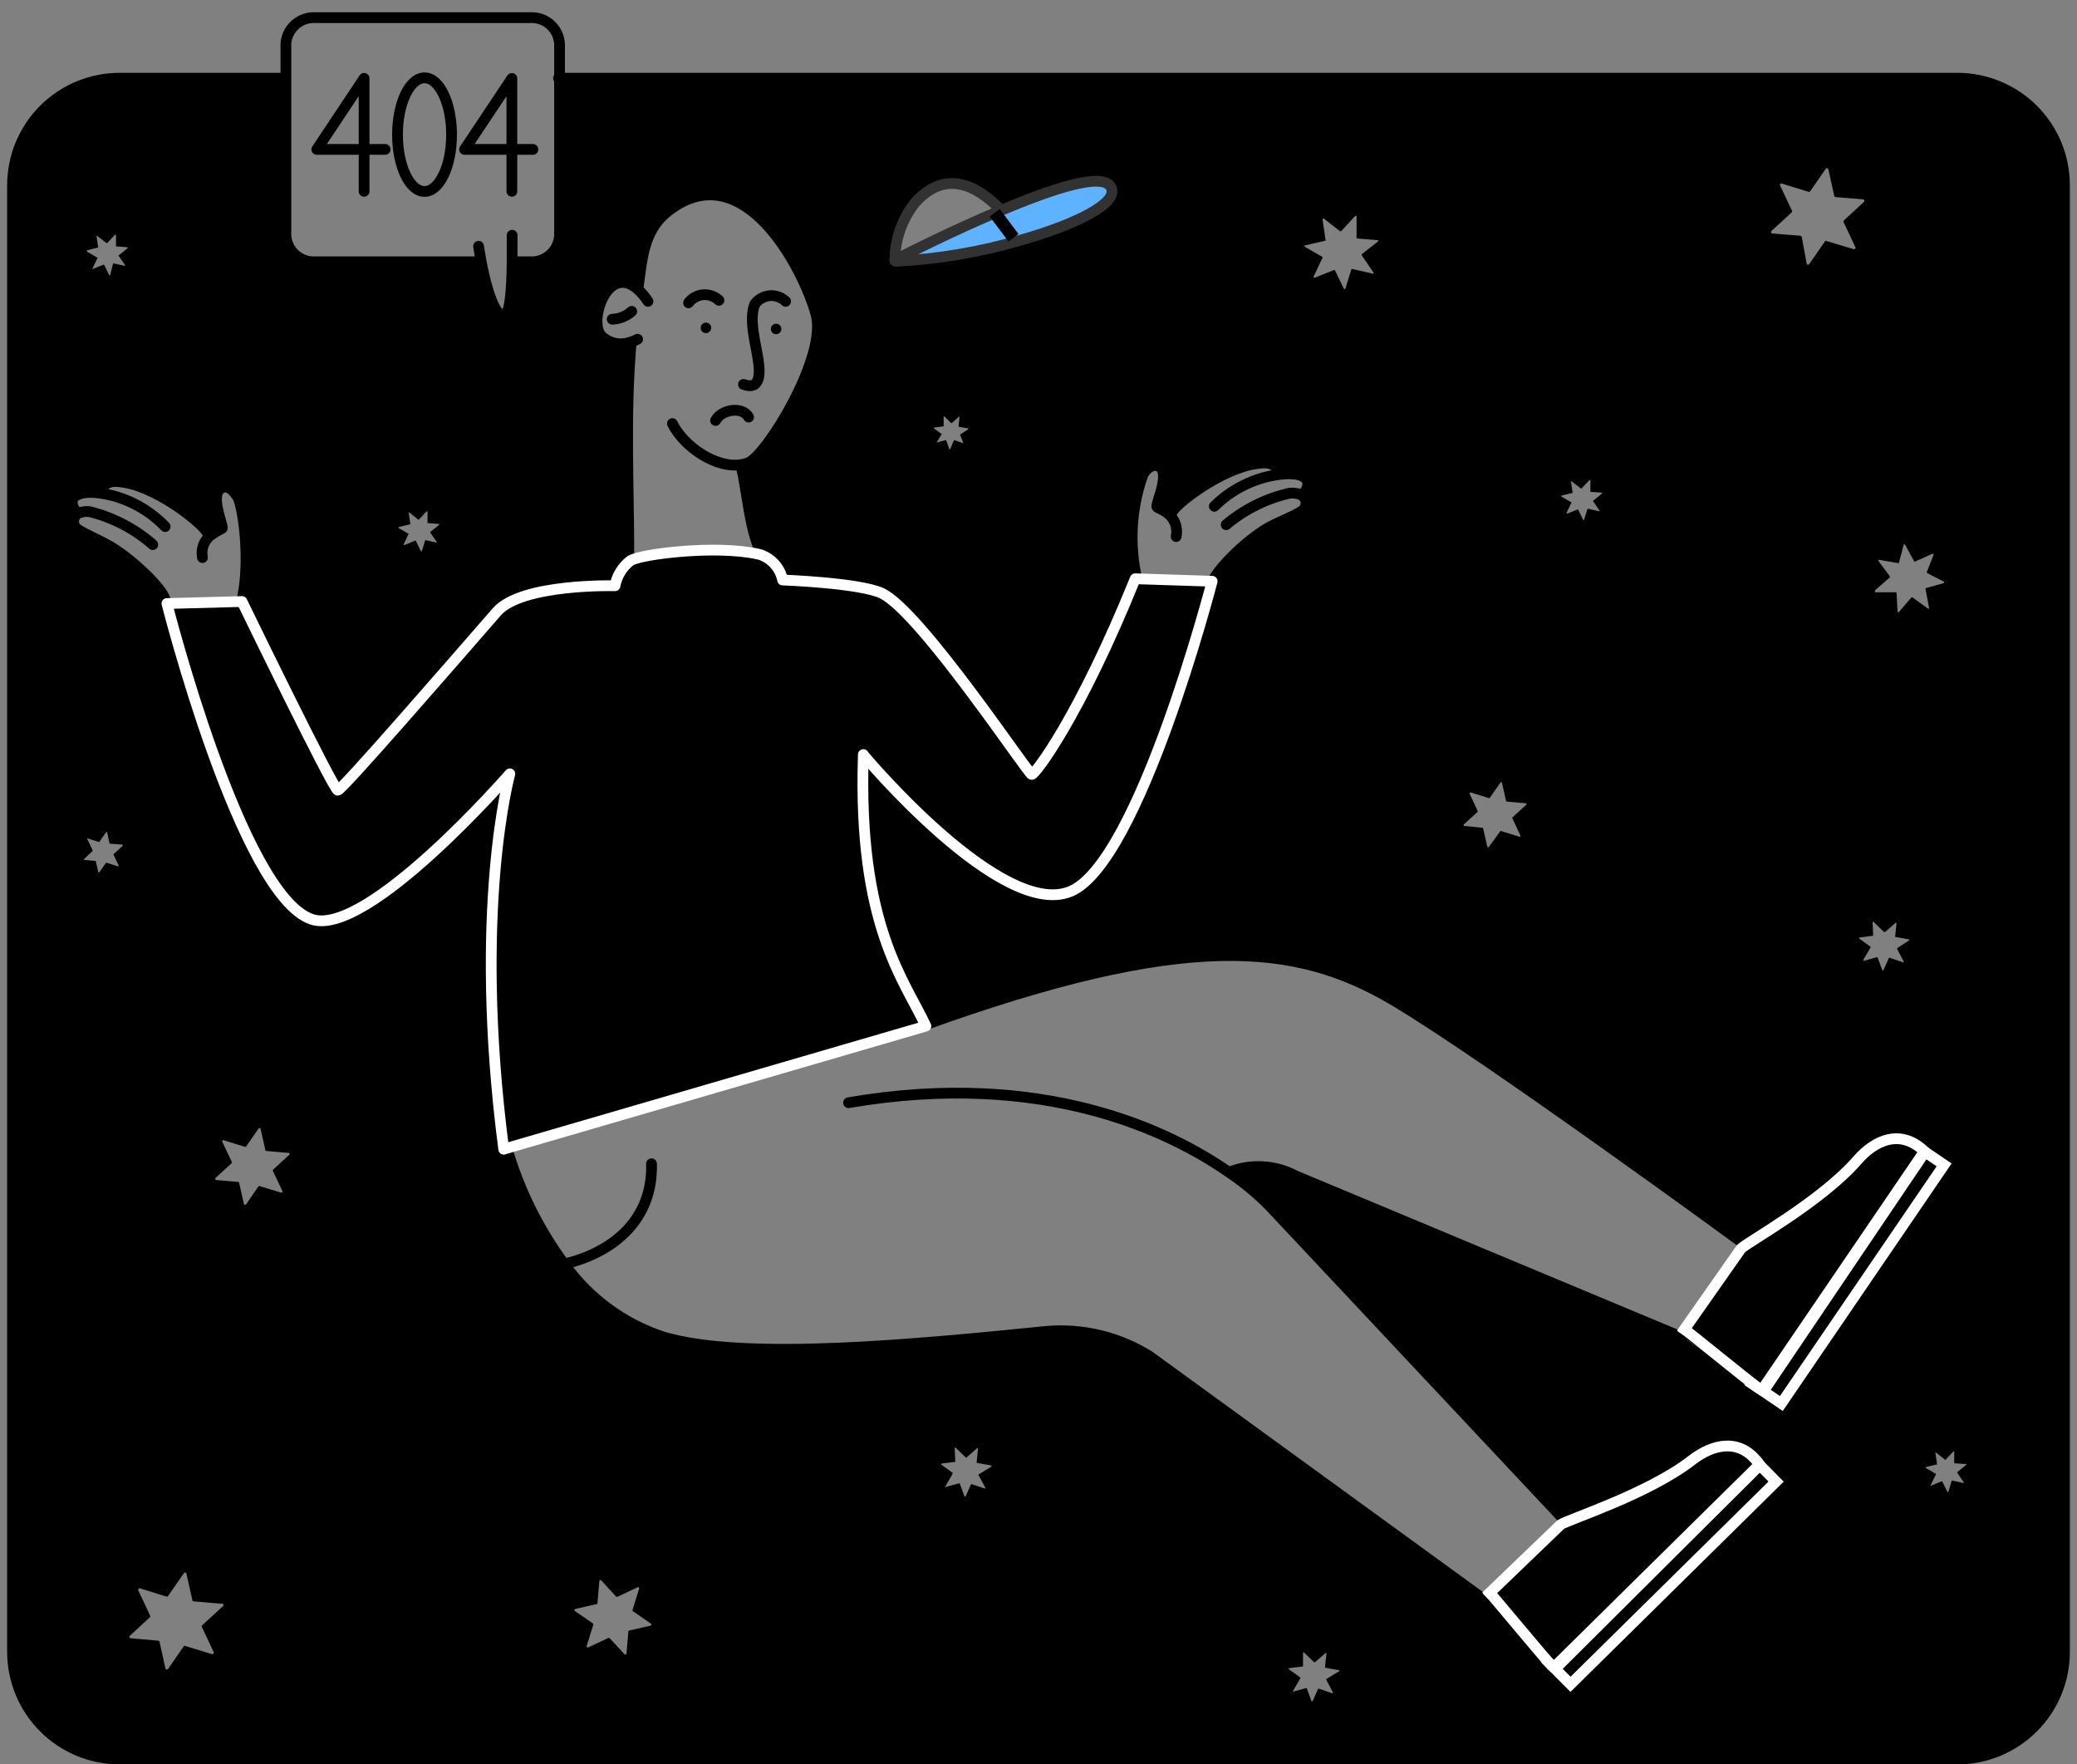<svg width="166" height="141" viewBox="0 0 166 141" fill="none" xmlns="http://www.w3.org/2000/svg">
<rect x="0" y="0" width="166" height="141" fill="#808080" stroke="none"/>
<path d="M156.44 6.25H44.72V18.83C44.684 19.416 44.418 19.965 43.98 20.356C43.542 20.747 42.967 20.95 42.38 20.92H40.93C40.93 22.99 40.75 25.76 40.02 25.2C39.29 24.64 38.72 22.32 38.45 20.89H38.23H25.23C24.642 20.923 24.064 20.721 23.624 20.33C23.183 19.938 22.916 19.388 22.88 18.8V6.25H9.56C8.435 6.25 7.321 6.472 6.282 6.903C5.243 7.333 4.299 7.965 3.504 8.761C2.709 9.557 2.078 10.502 1.649 11.541C1.219 12.581 0.999 13.695 1 14.82V132C1 134.273 1.903 136.453 3.51 138.06C5.117 139.667 7.297 140.57 9.57 140.57H156.44C158.711 140.567 160.888 139.663 162.493 138.056C164.098 136.449 165 134.271 165 132V14.82C165.001 13.695 164.781 12.581 164.351 11.541C163.922 10.502 163.291 9.557 162.496 8.761C161.701 7.965 160.757 7.333 159.718 6.903C158.679 6.472 157.565 6.25 156.44 6.25ZM149.9 47.14L151.04 46.14C151.049 46.127 151.054 46.111 151.054 46.095C151.054 46.079 151.049 46.063 151.04 46.05L150.14 44.84C150.13 44.831 150.124 44.818 150.123 44.805C150.121 44.791 150.124 44.778 150.131 44.766C150.138 44.755 150.148 44.746 150.161 44.741C150.173 44.736 150.187 44.736 150.2 44.74L151.69 45C151.7 45.007 151.712 45.011 151.725 45.011C151.738 45.011 151.75 45.007 151.76 45L152.15 43.53C152.155 43.519 152.162 43.51 152.172 43.504C152.182 43.497 152.193 43.494 152.205 43.494C152.217 43.494 152.228 43.497 152.238 43.504C152.248 43.51 152.255 43.519 152.26 43.53L152.99 44.87C153.001 44.88 153.015 44.885 153.03 44.885C153.045 44.885 153.059 44.88 153.07 44.87L154.45 44.25C154.462 44.246 154.474 44.246 154.486 44.248C154.498 44.251 154.509 44.256 154.518 44.264C154.527 44.272 154.534 44.283 154.538 44.294C154.541 44.306 154.542 44.318 154.54 44.33L154 45.7C154 45.7 154 45.76 154 45.78L155.35 46.48C155.36 46.486 155.369 46.495 155.375 46.505C155.381 46.516 155.384 46.528 155.384 46.54C155.384 46.552 155.381 46.564 155.375 46.575C155.369 46.585 155.36 46.594 155.35 46.6L153.89 47.01C153.89 47.01 153.89 47.01 153.89 47.08L154.18 48.57C154.184 48.583 154.184 48.597 154.179 48.609C154.174 48.622 154.165 48.632 154.154 48.639C154.142 48.646 154.129 48.649 154.115 48.647C154.102 48.646 154.089 48.64 154.08 48.63L152.85 47.74C152.839 47.73 152.825 47.725 152.81 47.725C152.795 47.725 152.781 47.73 152.77 47.74L151.77 48.9C151.765 48.911 151.758 48.92 151.748 48.926C151.738 48.933 151.727 48.936 151.715 48.936C151.703 48.936 151.692 48.933 151.682 48.926C151.672 48.92 151.665 48.911 151.66 48.9L151.58 47.39C151.58 47.374 151.574 47.359 151.562 47.348C151.551 47.336 151.536 47.33 151.52 47.33H150.01C149.985 47.345 149.955 47.349 149.927 47.341C149.899 47.334 149.875 47.315 149.86 47.29C149.845 47.265 149.841 47.235 149.849 47.207C149.856 47.179 149.875 47.155 149.9 47.14ZM149.78 73.71L150.59 74.49C150.59 74.49 150.59 74.49 150.65 74.49L151.5 73.75H151.58L151.46 74.87L152.57 75.07C152.578 75.074 152.586 75.081 152.591 75.088C152.596 75.096 152.598 75.106 152.598 75.115C152.598 75.124 152.596 75.134 152.591 75.142C152.586 75.15 152.578 75.156 152.57 75.16L151.62 75.77V75.83L152.15 76.83C152.15 76.83 152.15 76.91 152.09 76.9L151.03 76.54H150.97L150.53 77.54C150.53 77.54 150.45 77.54 150.44 77.54L150.05 76.48L148.96 76.79L148.91 76.72L149.5 75.72C149.5 75.72 149.5 75.72 149.5 75.66L148.59 75V74.92L149.71 74.78L149.66 73.65L149.78 73.71ZM141.58 18.46L143.21 16.96C143.222 16.939 143.229 16.915 143.229 16.89C143.229 16.865 143.222 16.841 143.21 16.82L142.27 14.82C142.26 14.8 142.257 14.778 142.26 14.756C142.264 14.734 142.273 14.713 142.289 14.697C142.304 14.681 142.323 14.669 142.345 14.665C142.367 14.66 142.389 14.662 142.41 14.67L144.52 15.32C144.539 15.334 144.562 15.341 144.585 15.341C144.608 15.341 144.631 15.334 144.65 15.32L145.91 13.5C145.92 13.481 145.936 13.466 145.954 13.455C145.973 13.444 145.994 13.438 146.015 13.438C146.036 13.438 146.057 13.444 146.076 13.455C146.094 13.466 146.11 13.481 146.12 13.5L146.6 15.66C146.609 15.684 146.623 15.704 146.643 15.72C146.662 15.736 146.685 15.746 146.71 15.75L148.91 15.93C148.932 15.933 148.952 15.942 148.968 15.956C148.985 15.97 148.998 15.988 149.005 16.009C149.012 16.029 149.014 16.052 149.009 16.073C149.005 16.094 148.995 16.114 148.98 16.13L147.35 17.63C147.339 17.65 147.333 17.672 147.333 17.695C147.333 17.718 147.339 17.74 147.35 17.76L148.29 19.76C148.3 19.78 148.303 19.802 148.3 19.824C148.296 19.846 148.287 19.867 148.271 19.883C148.256 19.899 148.237 19.91 148.215 19.915C148.193 19.92 148.171 19.918 148.15 19.91L146 19.27C145.981 19.256 145.958 19.249 145.935 19.249C145.912 19.249 145.889 19.256 145.87 19.27L144.61 21.09C144.6 21.109 144.584 21.124 144.566 21.135C144.547 21.146 144.526 21.152 144.505 21.152C144.484 21.152 144.463 21.146 144.444 21.135C144.426 21.124 144.41 21.109 144.4 21.09L144 18.93C143.991 18.907 143.977 18.886 143.957 18.87C143.938 18.854 143.915 18.844 143.89 18.84L141.69 18.66C141.665 18.665 141.639 18.662 141.616 18.651C141.593 18.64 141.575 18.622 141.562 18.6C141.55 18.578 141.545 18.552 141.548 18.527C141.552 18.502 141.563 18.479 141.58 18.46ZM124.78 39.61L125.69 39.39L125.55 38.46C125.55 38.46 125.55 38.46 125.61 38.46L126.35 39.04H126.4L127.04 38.36H127.11V39.3L128.04 39.37V39.44L127.31 40.03L127.84 40.8V40.86L126.93 40.66C126.93 40.66 126.93 40.66 126.88 40.66L126.6 41.55H126.53L126.12 40.7L125.25 41.05C125.25 41.05 125.19 41.05 125.2 40.99L125.6 40.15L124.79 39.68C124.79 39.68 124.74 39.61 124.78 39.61ZM117 65.88L118.09 64.88C118.099 64.867 118.104 64.851 118.104 64.835C118.104 64.819 118.099 64.803 118.09 64.79L117.46 63.44C117.454 63.426 117.452 63.412 117.454 63.397C117.456 63.383 117.462 63.369 117.472 63.358C117.481 63.346 117.493 63.338 117.507 63.333C117.521 63.328 117.536 63.327 117.55 63.33L118.97 63.77C118.983 63.779 118.999 63.784 119.015 63.784C119.031 63.784 119.047 63.779 119.06 63.77L119.91 62.55C119.915 62.537 119.924 62.526 119.936 62.518C119.947 62.51 119.961 62.506 119.975 62.506C119.989 62.506 120.003 62.51 120.014 62.518C120.026 62.526 120.035 62.537 120.04 62.55L120.37 64C120.375 64.015 120.384 64.029 120.397 64.04C120.409 64.05 120.424 64.057 120.44 64.06L121.92 64.19C121.937 64.185 121.955 64.187 121.97 64.195C121.986 64.203 121.998 64.216 122.004 64.232C122.01 64.249 122.01 64.266 122.004 64.283C121.997 64.299 121.985 64.312 121.97 64.32L120.88 65.32C120.871 65.333 120.866 65.349 120.866 65.365C120.866 65.381 120.871 65.397 120.88 65.41L121.51 66.76C121.518 66.773 121.522 66.788 121.52 66.803C121.519 66.818 121.513 66.833 121.503 66.844C121.492 66.855 121.479 66.863 121.464 66.866C121.449 66.869 121.434 66.867 121.42 66.86L120 66.42C119.987 66.411 119.971 66.406 119.955 66.406C119.939 66.406 119.923 66.411 119.91 66.42L119 67.67C118.995 67.683 118.986 67.694 118.974 67.702C118.963 67.71 118.949 67.714 118.935 67.714C118.921 67.714 118.907 67.71 118.896 67.702C118.884 67.694 118.875 67.683 118.87 67.67L118.54 66.21C118.533 66.195 118.524 66.183 118.512 66.172C118.5 66.162 118.485 66.154 118.47 66.15L117 66C116.991 65.993 116.985 65.983 116.98 65.973C116.975 65.963 116.973 65.951 116.973 65.94C116.973 65.929 116.975 65.917 116.98 65.907C116.985 65.897 116.991 65.888 117 65.88ZM104.35 19.6L105.94 19.23C105.949 19.221 105.954 19.208 105.954 19.195C105.954 19.182 105.949 19.169 105.94 19.16L105.7 17.54C105.697 17.526 105.699 17.512 105.704 17.499C105.71 17.486 105.719 17.475 105.731 17.468C105.743 17.46 105.757 17.456 105.771 17.456C105.785 17.457 105.799 17.462 105.81 17.47L107.09 18.47C107.104 18.481 107.122 18.488 107.14 18.488C107.158 18.488 107.176 18.481 107.19 18.47L108.3 17.27C108.306 17.26 108.315 17.251 108.326 17.245C108.336 17.239 108.348 17.236 108.36 17.236C108.372 17.236 108.384 17.239 108.394 17.245C108.405 17.251 108.414 17.26 108.42 17.27V19C108.422 19.017 108.431 19.032 108.444 19.043C108.457 19.054 108.473 19.06 108.49 19.06L110.12 19.19C110.13 19.196 110.139 19.205 110.145 19.215C110.151 19.226 110.154 19.238 110.154 19.25C110.154 19.262 110.151 19.274 110.145 19.285C110.139 19.295 110.13 19.304 110.12 19.31L108.84 20.31C108.829 20.324 108.822 20.342 108.822 20.36C108.822 20.378 108.829 20.396 108.84 20.41L109.76 21.76C109.767 21.765 109.772 21.77 109.776 21.777C109.781 21.784 109.784 21.791 109.785 21.799C109.786 21.807 109.786 21.815 109.785 21.823C109.783 21.831 109.78 21.838 109.775 21.845C109.77 21.852 109.765 21.857 109.758 21.861C109.751 21.866 109.743 21.869 109.736 21.87C109.728 21.872 109.72 21.871 109.712 21.87C109.704 21.868 109.697 21.865 109.69 21.86L108.09 21.5C108.078 21.494 108.064 21.491 108.05 21.491C108.036 21.491 108.022 21.494 108.01 21.5L107.53 23.06C107.525 23.073 107.516 23.084 107.504 23.092C107.493 23.1 107.479 23.104 107.465 23.104C107.451 23.104 107.437 23.1 107.426 23.092C107.414 23.084 107.405 23.073 107.4 23.06L106.69 21.59C106.677 21.581 106.661 21.576 106.645 21.576C106.629 21.576 106.613 21.581 106.6 21.59L105.08 22.19C105.066 22.197 105.051 22.199 105.036 22.196C105.021 22.193 105.008 22.185 104.997 22.174C104.987 22.163 104.981 22.148 104.98 22.133C104.978 22.118 104.982 22.103 104.99 22.09L105.69 20.62C105.696 20.614 105.702 20.607 105.705 20.6C105.709 20.592 105.71 20.584 105.71 20.575C105.71 20.567 105.709 20.558 105.705 20.55C105.702 20.543 105.696 20.536 105.69 20.53L104.27 19.71C104.26 19.698 104.254 19.683 104.253 19.667C104.253 19.652 104.258 19.636 104.267 19.624C104.276 19.611 104.289 19.602 104.304 19.597C104.319 19.593 104.335 19.594 104.35 19.6ZM73.13 16.2C75.44 13.62 77.92 14.61 80.02 16.81C84.1 15.1 88.21 13.76 88.83 14.97C89.45 16.18 86.11 17.89 81.83 19.14C78.503 20.134 75.068 20.722 71.6 20.89C71.585 20.893 71.57 20.89 71.556 20.884C71.543 20.877 71.532 20.866 71.525 20.852C71.519 20.839 71.516 20.824 71.519 20.809C71.522 20.794 71.529 20.78 71.54 20.77C71.55 19.113 72.109 17.506 73.13 16.2ZM77 35.42L76.25 35.17L75.94 35.9H75.88L75.61 35.16L74.85 35.37L75.27 34.69L74.63 34.23V34.17L75.42 34.07V33.28C75.42 33.28 75.42 33.28 75.48 33.28L76.04 33.83L76.63 33.31H76.69L76.61 34.1L77.39 34.24C77.39 34.24 77.39 34.29 77.39 34.3L76.73 34.73L77 35.42ZM31.89 42.11L32.8 41.89L32.66 40.96C32.66 40.96 32.66 40.9 32.72 40.96L33.46 41.54L34.1 40.86H34.17V41.8L35.1 41.87V41.94L34.37 42.53L34.9 43.3V43.36L33.99 43.16L33.71 44.06H33.64L33.23 43.21C33.23 43.21 33.23 43.21 33.18 43.21L32.31 43.56C32.31 43.56 32.25 43.56 32.26 43.5L32.66 42.66L31.85 42.19C31.85 42.19 31.85 42.11 31.89 42.11ZM6.94 20L7.85 19.78L7.71 18.85C7.71 18.85 7.71 18.85 7.77 18.85L8.51 19.43C8.51 19.43 8.51 19.43 8.56 19.43L9.2 18.75H9.27V19.69L10.2 19.76V19.83L9.47 20.42L10 21.19V21.25L9.09 21.05C9.09 21.05 9.09 21.05 9.04 21.05L8.8 22H8.73L8.32 21.15H8.27L7.4 21.5C7.4 21.5 7.34 21.5 7.4 21.44L7.8 20.6L6.99 20.13C6.99 20.13 6.9 20 6.94 20ZM9.77 67.63L9.08 68.26C9.076 68.269 9.073 68.28 9.073 68.29C9.073 68.3 9.076 68.311 9.08 68.32L9.48 69.16C9.484 69.169 9.486 69.179 9.485 69.189C9.484 69.198 9.48 69.207 9.473 69.215C9.467 69.222 9.458 69.228 9.449 69.231C9.439 69.233 9.429 69.233 9.42 69.23L8.53 68.95C8.53 68.95 8.53 68.95 8.47 68.95L7.94 69.71H7.86L7.65 68.8L6.72 68.72V68.64L7.4 68.01V67.95L7.01 67.11C6.995 67.111 6.981 67.107 6.97 67.097C6.958 67.088 6.951 67.075 6.95 67.06C6.949 67.045 6.953 67.031 6.963 67.02C6.972 67.008 6.985 67.001 7 67L7.89 67.28C7.89 67.28 7.89 67.28 7.94 67.28L8.47 66.51C8.474 66.501 8.48 66.494 8.488 66.489C8.496 66.484 8.506 66.482 8.515 66.482C8.524 66.482 8.534 66.484 8.542 66.489C8.55 66.494 8.556 66.501 8.56 66.51L8.76 67.42L9.69 67.49C9.707 67.479 9.728 67.476 9.748 67.481C9.767 67.485 9.784 67.498 9.795 67.515C9.806 67.532 9.809 67.553 9.804 67.573C9.8 67.592 9.787 67.609 9.77 67.62V67.63ZM17.77 128.4L16.14 129.9C16.128 129.919 16.121 129.942 16.121 129.965C16.121 129.988 16.128 130.011 16.14 130.03L17.08 132.03C17.088 132.05 17.09 132.073 17.086 132.094C17.082 132.116 17.073 132.136 17.058 132.152C17.044 132.169 17.025 132.181 17.005 132.188C16.984 132.194 16.961 132.195 16.94 132.19L14.83 131.54C14.811 131.526 14.788 131.519 14.765 131.519C14.742 131.519 14.719 131.526 14.7 131.54L13.44 133.36C13.43 133.379 13.414 133.394 13.396 133.405C13.377 133.416 13.356 133.422 13.335 133.422C13.314 133.422 13.293 133.416 13.274 133.405C13.256 133.394 13.24 133.379 13.23 133.36L12.75 131.2C12.742 131.176 12.728 131.155 12.708 131.139C12.689 131.123 12.665 131.113 12.64 131.11L10.44 130.92C10.418 130.919 10.398 130.912 10.38 130.899C10.363 130.886 10.35 130.868 10.342 130.848C10.335 130.828 10.333 130.806 10.338 130.785C10.343 130.764 10.354 130.745 10.37 130.73L11.99 129.23C12.005 129.21 12.012 129.185 12.012 129.16C12.012 129.135 12.005 129.11 11.99 129.09L11.05 127.09C11.042 127.07 11.04 127.047 11.044 127.026C11.047 127.004 11.057 126.984 11.072 126.968C11.086 126.951 11.105 126.939 11.126 126.932C11.146 126.926 11.169 126.925 11.19 126.93L13.3 127.59C13.324 127.598 13.35 127.597 13.374 127.588C13.398 127.579 13.417 127.562 13.43 127.54L14.69 125.73C14.699 125.711 14.713 125.695 14.731 125.683C14.748 125.672 14.769 125.666 14.79 125.666C14.811 125.666 14.832 125.672 14.849 125.683C14.867 125.695 14.881 125.711 14.89 125.73L15.38 127.89C15.388 127.913 15.403 127.933 15.423 127.947C15.442 127.961 15.466 127.969 15.49 127.97L17.69 128.16C17.721 128.147 17.755 128.146 17.786 128.158C17.817 128.171 17.842 128.195 17.855 128.225C17.868 128.256 17.869 128.29 17.857 128.321C17.845 128.352 17.82 128.377 17.79 128.39L17.77 128.4ZM23.11 92.29L21.82 93.48C21.808 93.496 21.801 93.515 21.801 93.535C21.801 93.555 21.808 93.574 21.82 93.59L22.57 95.18C22.58 95.196 22.584 95.215 22.582 95.234C22.581 95.252 22.574 95.27 22.561 95.284C22.549 95.299 22.533 95.309 22.515 95.313C22.497 95.318 22.477 95.317 22.46 95.31L20.78 94.79C20.763 94.78 20.744 94.775 20.725 94.775C20.706 94.775 20.687 94.78 20.67 94.79L19.67 96.24C19.661 96.254 19.648 96.266 19.634 96.275C19.619 96.283 19.602 96.287 19.585 96.287C19.568 96.287 19.551 96.283 19.536 96.275C19.521 96.266 19.509 96.254 19.5 96.24L19.11 94.52C19.108 94.501 19.098 94.483 19.083 94.47C19.069 94.457 19.05 94.45 19.03 94.45L17.28 94.3C17.263 94.297 17.247 94.289 17.234 94.278C17.221 94.267 17.211 94.253 17.205 94.237C17.199 94.221 17.197 94.203 17.2 94.186C17.203 94.169 17.209 94.153 17.22 94.14L18.52 92.95C18.53 92.933 18.535 92.914 18.535 92.895C18.535 92.876 18.53 92.857 18.52 92.84L17.77 91.25C17.76 91.234 17.756 91.215 17.758 91.197C17.759 91.178 17.766 91.16 17.779 91.146C17.791 91.131 17.807 91.121 17.825 91.117C17.843 91.112 17.863 91.113 17.88 91.12L19.56 91.64C19.575 91.65 19.592 91.655 19.61 91.655C19.628 91.655 19.645 91.65 19.66 91.64L20.66 90.19C20.668 90.175 20.679 90.163 20.693 90.154C20.707 90.146 20.724 90.141 20.74 90.141C20.756 90.141 20.773 90.146 20.787 90.154C20.801 90.163 20.812 90.175 20.82 90.19L21.21 91.91C21.212 91.929 21.222 91.947 21.237 91.96C21.251 91.973 21.27 91.98 21.29 91.98L23.05 92.13C23.069 92.127 23.087 92.13 23.104 92.138C23.121 92.147 23.134 92.16 23.143 92.177C23.152 92.193 23.155 92.212 23.153 92.23C23.151 92.249 23.143 92.266 23.13 92.28L23.11 92.29ZM52 129.91L50.29 130.3C50.271 130.302 50.253 130.312 50.24 130.327C50.227 130.341 50.22 130.36 50.22 130.38L50.07 132.14C50.069 132.158 50.062 132.175 50.051 132.19C50.04 132.204 50.024 132.214 50.007 132.22C49.99 132.225 49.971 132.225 49.954 132.22C49.937 132.215 49.921 132.204 49.91 132.19L48.71 130.9C48.696 130.889 48.678 130.882 48.66 130.882C48.642 130.882 48.624 130.889 48.61 130.9L47.01 131.65C46.994 131.656 46.977 131.658 46.96 131.655C46.943 131.652 46.928 131.645 46.915 131.633C46.903 131.621 46.894 131.607 46.889 131.59C46.885 131.574 46.885 131.556 46.89 131.54L47.41 129.85C47.419 129.835 47.423 129.818 47.423 129.8C47.423 129.782 47.419 129.765 47.41 129.75L45.96 128.75C45.942 128.744 45.927 128.732 45.916 128.717C45.905 128.702 45.9 128.684 45.9 128.665C45.9 128.646 45.905 128.628 45.916 128.613C45.927 128.598 45.942 128.586 45.96 128.58L47.68 128.19C47.699 128.188 47.717 128.178 47.73 128.163C47.743 128.149 47.75 128.13 47.75 128.11L47.9 126.36C47.899 126.341 47.904 126.322 47.915 126.307C47.925 126.291 47.941 126.279 47.958 126.272C47.976 126.266 47.995 126.265 48.014 126.27C48.032 126.275 48.048 126.285 48.06 126.3L49.25 127.6C49.267 127.607 49.286 127.611 49.305 127.611C49.324 127.611 49.343 127.607 49.36 127.6L50.95 126.85C50.966 126.84 50.985 126.836 51.004 126.838C51.022 126.839 51.04 126.846 51.054 126.859C51.069 126.871 51.079 126.887 51.083 126.905C51.088 126.923 51.087 126.943 51.08 126.96L50.56 128.64C50.549 128.654 50.542 128.672 50.542 128.69C50.542 128.708 50.549 128.726 50.56 128.74L52.01 129.74C52.027 129.747 52.042 129.759 52.052 129.775C52.062 129.791 52.067 129.81 52.066 129.829C52.065 129.847 52.058 129.865 52.046 129.88C52.034 129.894 52.018 129.905 52 129.91ZM79.21 117.22L78.21 117.83C78.21 117.83 78.21 117.83 78.21 117.89L78.75 118.89C78.75 118.89 78.75 118.97 78.69 118.95L77.62 118.59L77.17 119.59C77.17 119.59 77.1 119.59 77.09 119.59L76.7 118.54H76.64L75.56 118.84C75.56 118.84 75.48 118.84 75.56 118.77L76.14 117.77V117.7L75.23 117.04V116.96L76.35 116.82L76.3 115.69H76.38L77.18 116.47C77.19 116.477 77.202 116.481 77.215 116.481C77.228 116.481 77.24 116.477 77.25 116.47L78.1 115.72C78.1 115.72 78.18 115.72 78.17 115.72L78.06 116.84C78.056 116.849 78.053 116.86 78.053 116.87C78.053 116.88 78.056 116.891 78.06 116.9L79.17 117.1C79.17 117.1 79.28 117.2 79.25 117.22H79.21ZM107 133.57L106 134.18V134.24L106.53 135.24C106.534 135.249 106.536 135.259 106.535 135.268C106.534 135.278 106.53 135.287 106.523 135.295C106.517 135.302 106.508 135.308 106.499 135.311C106.489 135.313 106.479 135.313 106.47 135.31L105.41 134.95H105.35L104.91 135.95C104.91 135.95 104.83 135.95 104.82 135.95L104.43 134.89L103.34 135.19V135.12L103.93 134.12V134.06L103.02 133.4C103.012 133.396 103.004 133.39 102.999 133.382C102.994 133.374 102.992 133.364 102.992 133.355C102.992 133.346 102.994 133.336 102.999 133.328C103.004 133.32 103.012 133.314 103.02 133.31L104.14 133.17V132.05H104.22L105.03 132.84C105.03 132.84 105.03 132.84 105.09 132.84L105.94 132.1H106.02L105.9 133.22V133.27L107.01 133.47C107.023 133.471 107.035 133.478 107.044 133.488C107.052 133.498 107.056 133.512 107.055 133.525C107.054 133.538 107.047 133.55 107.037 133.559C107.027 133.567 107.013 133.571 107 133.57ZM140.91 111.18L140.83 111.12C140.25 110.71 137.97 109.19 134.52 106.88H134.41L103.53 94C102.73 93.575 101.848 93.327 100.944 93.273C100.04 93.22 99.134 93.362 98.29 93.69V93.75C99.466 94.54 100.558 95.448 101.55 96.46L125.17 121.63L118.86 128L91.81 108.34C89.35 106.815 86.462 106.131 83.58 106.39C73.4 107.39 59.58 108.78 52.99 106.83C49.831 105.787 47.083 103.77 45.14 101.07C43.063 98.271 41.498 95.126 40.52 91.78V91.72L40.27 91.8C37.74 72.59 40.76 61.8 40.76 61.8C40.76 61.8 29.3 75 24.88 73.46C19.23 71.54 13 48 13 48H13.14V47.84C12.88 46.99 10.71 44.84 8.84 43.69C7.84 43.11 6.78 42.69 6.17 42.28C6.069 42.209 5.986 42.115 5.929 42.005C5.872 41.895 5.843 41.774 5.843 41.65C5.843 41.526 5.872 41.405 5.929 41.295C5.986 41.185 6.069 41.091 6.17 41.02L6.05 40.85C5.924 40.736 5.83 40.591 5.776 40.43C5.722 40.269 5.709 40.097 5.74 39.93C5.93 39.35 6.87 39.21 8.04 39.4V39.17C8.31 38.23 9.45 38.46 9.96 38.55C12.71 39.05 16.31 41.95 16.51 42.63L16.67 42.81C16.985 42.578 17.32 42.374 17.67 42.2C17.78 41.96 16.5 39.2 17.8 38.91C18.29 38.81 18.74 39.35 18.92 39.73C19.29 40.47 20.13 43.23 19.25 47.8H19.5C23.95 58.8 26.6 63.14 26.91 63.13C27.22 63.12 36.13 53 39.67 48.87C41.67 46.58 49.12 46.78 49.12 46.78C49.273 45.986 49.71 45.275 50.35 44.78L50.26 44.62C50.26 38.7 49.94 33.32 50.44 27.41V27.33C50.031 27.487 49.585 27.519 49.158 27.423C48.731 27.327 48.342 27.107 48.04 26.79C47.04 25.52 48.62 21.05 50.96 23.08C51.28 20.81 51.37 18.62 53.19 17.08C59.29 12.08 64.19 21.53 65.19 25.24C66.07 28.7 61.19 36.5 59.78 37.05C59.616 37.12 59.445 37.17 59.27 37.2C59.78 39.45 59.92 42.2 60.88 44.2V44.3C61.311 44.462 61.694 44.73 61.993 45.08C62.292 45.429 62.497 45.849 62.59 46.3C62.59 46.3 68.68 46.52 70.5 47.35C73.61 48.78 82.21 61.83 82.5 61.84C82.79 61.85 86.09 57.29 90.5 46.3H90.78C89.97 41.65 90.91 38.73 91.29 37.99C91.48 37.61 91.94 37.08 92.43 37.19C93.72 37.48 92.37 40.24 92.43 40.48C92.43 40.56 92.9 40.68 93.31 41.01L93.59 40.94C93.8 40.26 97.47 37.45 100.24 37.01C100.75 36.93 101.89 36.73 102.14 37.67V37.9C103.32 37.74 104.25 37.9 104.43 38.48C104.457 38.647 104.44 38.818 104.382 38.978C104.325 39.137 104.228 39.279 104.1 39.39L103.82 39.49C103.949 39.539 104.062 39.624 104.147 39.733C104.231 39.843 104.284 39.974 104.298 40.112C104.313 40.25 104.289 40.389 104.229 40.514C104.169 40.639 104.076 40.745 103.96 40.82C103.34 41.25 102.24 41.61 101.26 42.17C99.36 43.27 97.11 45.62 96.84 46.46V46.54H96.98C96.98 46.54 90.98 68.9 85.49 71.21C80 73.52 69.07 60.4 69.07 60.4C68.59 74.07 72.36 78.4 74.07 82.03C94.97 74.53 103.63 75.32 111.45 79.95C118.89 84.36 139.54 99.48 139.54 99.48L134.45 106.81L134.52 106.86L139.79 99.37C140.39 98.8 145.61 96.04 148.49 92.73C149.87 91.14 151.95 90.16 153.89 92.07L155.41 93.07L142.41 112.14L140.91 111.18ZM157.16 117.05L156.43 117.64V117.69L156.95 118.46V118.52L156.04 118.32H155.99L155.72 119.22H155.64L155.23 118.38C155.23 118.38 155.23 118.38 155.18 118.38L154.31 118.73C154.31 118.73 154.25 118.73 154.31 118.67L154.72 117.83C154.72 117.83 154.72 117.83 154.72 117.78L153.91 117.31V117.24L154.82 117.02L154.68 116.09H154.75L155.48 116.67L156.12 115.99H156.19V116.93L157.12 117L157.18 117.05H157.16Z" fill="black"/>
<path d="M153.85 92.05L140.85 111.12C140.27 110.71 137.99 109.19 134.54 106.88H134.43V106.83L134.5 106.88L139.77 99.39C140.37 98.82 145.59 96.06 148.47 92.75C149.83 91.12 151.91 90.14 153.85 92.05Z" fill="black"/>
<path d="M19.35 47.82H19.6C24.05 58.82 26.7 63.16 27.01 63.15C27.32 63.14 36.13 53 39.67 48.87C41.67 46.58 49.12 46.78 49.12 46.78C49.273 45.986 49.71 45.275 50.35 44.78C51.1 44.31 57.22 43.48 60.6 44.26C60.672 44.271 60.743 44.291 60.81 44.32C61.241 44.481 61.624 44.75 61.923 45.099C62.222 45.449 62.427 45.869 62.52 46.32C62.52 46.32 68.61 46.54 70.43 47.37C73.54 48.8 82.14 61.85 82.43 61.86C82.72 61.87 86.02 57.31 90.43 46.32H90.71L96.85 46.52H96.99C96.99 46.52 90.99 68.88 85.5 71.19C80.01 73.5 69.07 60.4 69.07 60.4C68.59 74.07 72.36 78.4 74.07 82.03L40.58 91.73L40.33 91.81C37.8 72.6 40.82 61.81 40.82 61.81C40.82 61.81 29.3 75 24.88 73.46C19.23 71.54 13 48 13 48H13.14L19.35 47.82Z" fill="black"/>
<path d="M98.29 93.65C99.134 93.322 100.04 93.18 100.944 93.234C101.848 93.287 102.73 93.535 103.53 93.96L134.38 106.84V106.79L139.47 99.46C139.47 99.46 118.82 84.34 111.38 79.93C103.56 75.3 94.75 74.4 73.85 81.93" stroke="black" stroke-width="0.86" stroke-linecap="round" stroke-linejoin="round"/>
<path d="M40.52 91.79C41.498 95.136 43.063 98.281 45.14 101.08C47.086 103.782 49.837 105.799 53 106.84C59.55 108.79 73.41 107.42 83.59 106.4C86.472 106.141 89.361 106.825 91.82 108.35L118.86 128L125.13 121.58L101.51 96.41C100.518 95.398 99.426 94.49 98.25 93.7C93.46 90.36 83.37 85.45 67.82 88.12" stroke="black" stroke-width="0.86" stroke-linecap="round" stroke-linejoin="round"/>
<path d="M62.03 26.71C62.262 26.71 62.45 26.522 62.45 26.29C62.45 26.058 62.262 25.87 62.03 25.87C61.798 25.87 61.61 26.058 61.61 26.29C61.61 26.522 61.798 26.71 62.03 26.71Z" fill="black"/>
<path d="M56.42 26.62C56.652 26.62 56.84 26.432 56.84 26.2C56.84 25.968 56.652 25.78 56.42 25.78C56.188 25.78 56 25.968 56 26.2C56 26.432 56.188 26.62 56.42 26.62Z" fill="black"/>
<path d="M29.1 11.94H30.78" stroke="black" stroke-width="0.86" stroke-linecap="round" stroke-linejoin="round"/>
<path d="M29.1 11.94V6.26L25.32 11.94H29.1Z" stroke="black" stroke-width="0.86" stroke-linecap="round" stroke-linejoin="round"/>
<path d="M29.1 15.29V11.94" stroke="black" stroke-width="0.86" stroke-linecap="round" stroke-linejoin="round"/>
<path d="M40.91 11.94H42.59" stroke="black" stroke-width="0.86" stroke-linecap="round" stroke-linejoin="round"/>
<path d="M40.91 11.94V6.27L37.13 11.94H40.91Z" stroke="black" stroke-width="0.86" stroke-linecap="round" stroke-linejoin="round"/>
<path d="M40.91 15.29V11.94" stroke="black" stroke-width="0.86" stroke-linecap="round" stroke-linejoin="round"/>
<path d="M33.93 15.3C35.123 15.3 36.09 13.268 36.09 10.76C36.09 8.253 35.123 6.22 33.93 6.22C32.737 6.22 31.77 8.253 31.77 10.76C31.77 13.268 32.737 15.3 33.93 15.3Z" stroke="black" stroke-width="0.86" stroke-linecap="round" stroke-linejoin="round"/>
<path d="M51 23C51.32 20.73 51.41 18.54 53.23 17C59.33 12 64.23 21.45 65.23 25.16C66.11 28.62 61.23 36.42 59.82 36.97C59.656 37.039 59.485 37.09 59.31 37.12C57.25 37.5 54.63 35.67 53.74 33.85" stroke="black" stroke-width="0.86" stroke-miterlimit="10" stroke-linecap="round"/>
<path d="M50.26 44.62C50.26 38.7 49.94 33.32 50.44 27.41" stroke="black" stroke-width="0.86" stroke-miterlimit="10"/>
<path d="M59.18 37L59.24 37.24C59.75 39.49 59.89 42.24 60.85 44.24" stroke="black" stroke-width="0.86" stroke-miterlimit="10"/>
<path d="M51.79 24.08C51.551 23.708 51.262 23.372 50.93 23.08C48.59 21.08 47.04 25.52 48.01 26.79C48.312 27.107 48.701 27.327 49.128 27.423C49.555 27.519 50.001 27.486 50.41 27.33C50.599 27.272 50.783 27.199 50.96 27.11" stroke="black" stroke-width="0.86" stroke-miterlimit="10" stroke-linecap="round"/>
<path d="M71.52 20.75C71.54 19.097 72.106 17.497 73.13 16.2C75.44 13.62 77.92 14.61 80.02 16.81C80.65 17.491 81.222 18.224 81.73 19" stroke="#323232" stroke-width="0.86" stroke-miterlimit="10" stroke-linecap="round"/>
<path d="M80 16.81C76.27 18.37 72.56 20.24 71.54 20.76C71.529 20.77 71.522 20.784 71.519 20.799C71.516 20.814 71.519 20.829 71.525 20.842C71.532 20.856 71.543 20.867 71.556 20.873C71.57 20.88 71.585 20.883 71.6 20.88C75.055 20.709 78.476 20.121 81.79 19.13C86.11 17.88 89.46 16.2 88.79 14.96C88.12 13.72 84.1 15.1 80 16.81Z" fill="#5FB2FF" stroke="#323232" stroke-width="0.86" stroke-miterlimit="10"/>
<path d="M57.46 24C57.293 23.841 57.095 23.719 56.878 23.642C56.661 23.565 56.43 23.535 56.2 23.554C55.97 23.573 55.747 23.64 55.546 23.752C55.344 23.863 55.168 24.016 55.03 24.2" stroke="black" stroke-width="0.86" stroke-miterlimit="10" stroke-linecap="round"/>
<path d="M62.79 24.08C62.623 23.92 62.425 23.797 62.207 23.719C61.989 23.642 61.758 23.61 61.527 23.628C61.297 23.646 61.073 23.713 60.87 23.823C60.667 23.934 60.49 24.086 60.35 24.27" stroke="black" stroke-width="0.86" stroke-miterlimit="10" stroke-linecap="round"/>
<path d="M57.19 33.6C57.66 32.72 59.32 32.44 59.83 33.33" stroke="black" stroke-width="0.86" stroke-linecap="round" stroke-linejoin="round"/>
<path d="M50.49 24.88C50.062 25.269 49.508 25.492 48.93 25.51" stroke="black" stroke-width="0.86" stroke-miterlimit="10" stroke-linecap="round"/>
<path d="M60.32 24.32C59.83 25.54 60.41 27.46 60.59 28.72C60.72 29.59 60.9 31.26 59.42 30.72" stroke="black" stroke-width="0.86" stroke-miterlimit="10" stroke-linecap="round"/>
<path d="M52.07 93C52.2 97.46 49.01 100.08 45.14 101C44.238 101.219 43.317 101.353 42.39 101.4" stroke="black" stroke-width="0.86" stroke-miterlimit="10" stroke-linecap="round"/>
<path d="M140.93 111.18L142.37 112.16L155.38 93.09L153.85 92.05L153.8 92.02L140.81 111.09H140.8L140.83 111.11L140.85 111.12L140.93 111.18Z" fill="black" stroke="white" stroke-width="0.86" stroke-miterlimit="10"/>
<path d="M41.07 20.92H42.38C42.967 20.95 43.542 20.748 43.98 20.356C44.418 19.965 44.684 19.417 44.72 18.83V3.5C44.687 2.913 44.421 2.363 43.982 1.971C43.544 1.579 42.967 1.377 42.38 1.41H25.2C24.612 1.377 24.034 1.579 23.594 1.97C23.154 2.362 22.886 2.912 22.85 3.5V18.83C22.886 19.418 23.154 19.968 23.594 20.36C24.034 20.752 24.612 20.953 25.2 20.92H38.2" stroke="black" stroke-width="0.86" stroke-linecap="round" stroke-linejoin="round"/>
<path d="M38.25 19.68C38.25 19.68 38.32 20.18 38.45 20.88C38.72 22.31 39.26 24.59 40.02 25.19C40.78 25.79 40.91 22.98 40.93 20.91C40.93 19.75 40.93 18.8 40.93 18.8" stroke="black" stroke-width="0.86" stroke-linecap="round" stroke-linejoin="round"/>
<path d="M13.18 47.86C12.92 47.01 10.75 44.86 8.88 43.71C7.88 43.13 6.82 42.71 6.21 42.3C6.109 42.229 6.026 42.135 5.969 42.025C5.912 41.915 5.883 41.794 5.883 41.67C5.883 41.546 5.912 41.425 5.969 41.315C6.026 41.205 6.109 41.111 6.21 41.04C6.521 40.891 6.87 40.842 7.21 40.9C9.061 41.365 10.774 42.263 12.21 43.52" stroke="black" stroke-width="0.86" stroke-linecap="round" stroke-linejoin="round"/>
<path d="M16.6 42.65C16.4 41.97 12.8 39.07 10.05 38.57C9.54 38.48 8.4 38.25 8.13 39.19" stroke="black" stroke-width="0.86" stroke-linecap="round" stroke-linejoin="round"/>
<path d="M13.2 42.08C11.834 40.657 10.039 39.723 8.09 39.42C6.92 39.23 5.98 39.42 5.79 39.95C5.759 40.117 5.772 40.289 5.826 40.45C5.88 40.611 5.974 40.756 6.1 40.87" stroke="black" stroke-width="0.86" stroke-linecap="round" stroke-linejoin="round"/>
<path d="M16.18 44.56C16.117 44.246 16.137 43.921 16.239 43.618C16.341 43.314 16.52 43.043 16.76 42.83C17.075 42.598 17.41 42.394 17.76 42.22C17.87 41.98 16.59 39.22 17.89 38.93C18.38 38.83 18.79 39.39 19.01 39.75C19.41 40.41 20.29 45.87 18.95 49.2" stroke="black" stroke-width="0.86" stroke-linecap="round" stroke-linejoin="round"/>
<path d="M96.92 46.48C97.19 45.64 99.44 43.29 101.34 42.19C102.34 41.63 103.42 41.27 104.04 40.84C104.156 40.764 104.249 40.658 104.309 40.533C104.369 40.409 104.393 40.27 104.378 40.132C104.364 39.994 104.311 39.863 104.227 39.753C104.142 39.644 104.029 39.559 103.9 39.51C103.625 39.411 103.33 39.38 103.04 39.42C101.185 39.845 99.457 40.705 98 41.93" stroke="black" stroke-width="0.86" stroke-linecap="round" stroke-linejoin="round"/>
<path d="M93.64 41C93.85 40.32 97.52 37.51 100.29 37.07C100.8 36.99 101.94 36.79 102.19 37.73" stroke="black" stroke-width="0.86" stroke-linecap="round" stroke-linejoin="round"/>
<path d="M97.05 40.46C98.452 39.074 100.266 38.182 102.22 37.92C103.4 37.76 104.33 37.92 104.51 38.5C104.537 38.667 104.52 38.838 104.462 38.997C104.405 39.157 104.308 39.298 104.18 39.41" stroke="black" stroke-width="0.86" stroke-linecap="round" stroke-linejoin="round"/>
<path d="M94 42.88C94.075 42.541 94.052 42.187 93.936 41.86C93.819 41.533 93.613 41.245 93.34 41.03C92.93 40.7 92.49 40.58 92.46 40.5C92.35 40.26 93.7 37.5 92.46 37.21C91.97 37.1 91.46 37.63 91.32 38.01C90.307 40.911 90.212 44.054 91.05 47.01" stroke="black" stroke-width="0.86" stroke-linecap="round" stroke-linejoin="round"/>
<path d="M44.64 6.25H156.44C157.565 6.25 158.679 6.472 159.718 6.903C160.757 7.333 161.701 7.965 162.496 8.761C163.291 9.557 163.922 10.502 164.351 11.541C164.781 12.581 165.001 13.695 165 14.82V132C165 134.273 164.097 136.453 162.49 138.06C160.883 139.667 158.703 140.57 156.43 140.57H9.56C7.289 140.567 5.112 139.663 3.507 138.056C1.902 136.449 1 134.271 1 132V14.82C0.999 13.694 1.219 12.579 1.65 11.539C2.08 10.498 2.711 9.553 3.507 8.757C4.303 7.961 5.248 7.33 6.289 6.9C7.329 6.469 8.444 6.249 9.57 6.25H22.79" stroke="black" stroke-width="0.86" stroke-linecap="round" stroke-linejoin="round"/>
<path d="M140.32 110.76C139.74 110.35 134.71 106.25 134.69 106.28" stroke="white" stroke-width="0.86" stroke-linecap="square" stroke-linejoin="bevel"/>
<path d="M134.63 106.22L139.15 99.78C139.75 99.21 145.57 96.02 148.45 92.71C149.83 91.12 151.91 90.14 153.85 92.05L140.93 111.18L140.85 111.12" stroke="white" stroke-width="0.86" stroke-linecap="square" stroke-linejoin="bevel"/>
<path d="M124.29 133.36L125.52 134.6L141.95 118.4L140.65 117.08L140.62 117.04L124.19 133.25H124.18L124.21 133.28L124.22 133.29L124.29 133.36Z" fill="black" stroke="white" stroke-width="0.86" stroke-miterlimit="10"/>
<path d="M123.77 132.83C123.28 132.32 119.14 127.33 119.12 127.35" stroke="white" stroke-width="0.86" stroke-linecap="square" stroke-linejoin="bevel"/>
<path d="M119.07 127.28L124.74 121.83C125.44 121.39 131.74 119.39 135.22 116.69C136.89 115.39 139.12 114.83 140.65 117.08L124.29 133.36L124.22 133.29" stroke="white" stroke-width="0.86" stroke-linecap="square" stroke-linejoin="bevel"/>
<path d="M69.07 60.4C69.07 60.4 80.07 73.54 85.57 71.23C91.07 68.92 96.88 46.45 96.88 46.45L90.73 46.25C86.28 57.25 82.73 61.9 82.46 61.89C82.19 61.88 73.54 48.83 70.46 47.4C68.64 46.57 62.55 46.35 62.55 46.35C62.457 45.899 62.252 45.479 61.953 45.129C61.654 44.78 61.271 44.511 60.84 44.35C60.773 44.321 60.702 44.301 60.63 44.29C57.25 43.51 51.13 44.29 50.38 44.81C49.74 45.304 49.303 46.016 49.15 46.81C49.15 46.81 41.68 46.61 39.7 48.9C36.13 53 27.33 63.14 27 63.15C26.67 63.16 19.34 48.07 19.34 48.07L13.34 48.23C13.34 48.23 19.25 71.54 24.9 73.46C29.3 75 40.75 61.84 40.75 61.84C40.75 61.84 37.75 72.6 40.26 91.84L40.51 91.76L74 82C72.32 78.35 68.55 74 69 60.37V60.3" stroke="white" stroke-width="0.86" stroke-linecap="round" stroke-linejoin="round"/>
<path d="M79.5 17L81 19" stroke="black"/>
</svg>
